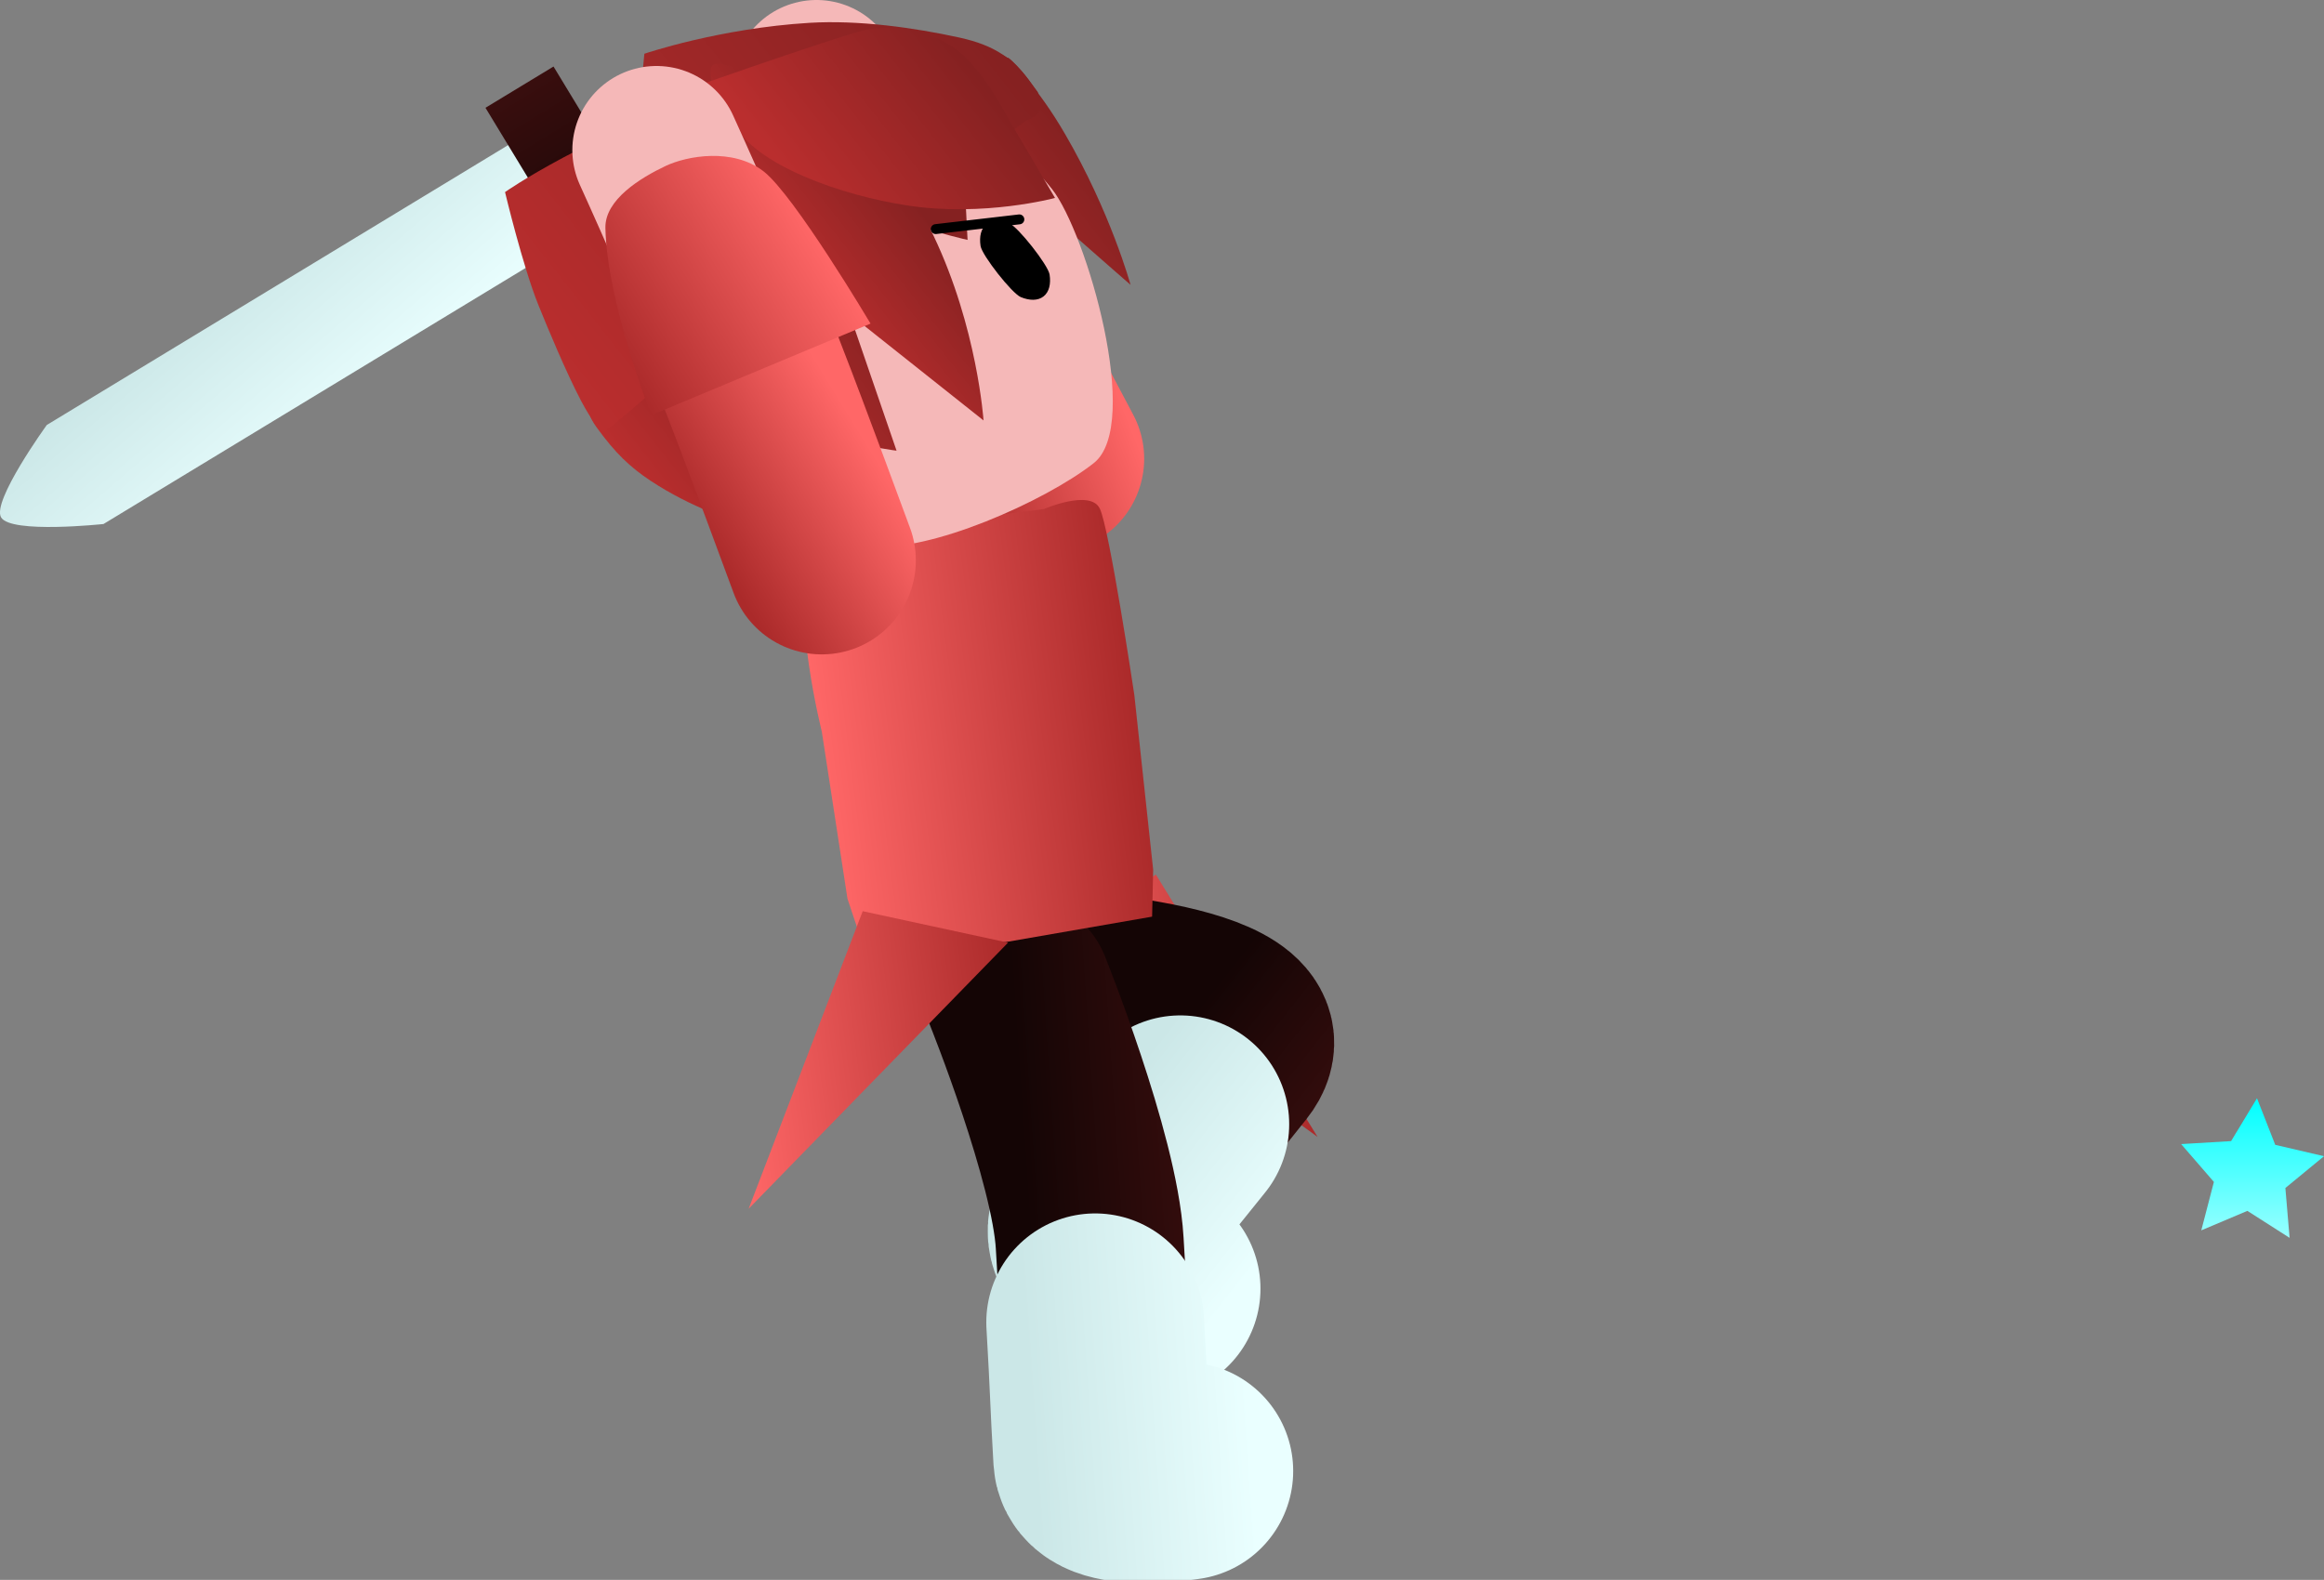 <svg version="1.1" xmlns="http://www.w3.org/2000/svg" xmlns:xlink="http://www.w3.org/1999/xlink" width="117.398" height="79.825" viewBox="0,0,117.398,79.825"><rect x="0" y="0" width="117.398" height="79.825" fill="#808080" stroke="none"/><defs><linearGradient x1="239.737" y1="189.051" x2="252.01" y2="187.478" gradientUnits="userSpaceOnUse" id="color-1"><stop offset="0" stop-color="#ff6767"/><stop offset="1" stop-color="#ab2a2a"/></linearGradient><linearGradient x1="242.681" y1="156.574" x2="233.84" y2="160.051" gradientUnits="userSpaceOnUse" id="color-2"><stop offset="0" stop-color="#ff6767"/><stop offset="1" stop-color="#ab2a2a"/></linearGradient><linearGradient x1="238.595" y1="144.996" x2="227.092" y2="149.519" gradientUnits="userSpaceOnUse" id="color-3"><stop offset="0" stop-color="#ff6767"/><stop offset="1" stop-color="#ab2a2a"/></linearGradient><linearGradient x1="246.63" y1="188.284" x2="254.105" y2="194.147" gradientUnits="userSpaceOnUse" id="color-4"><stop offset="0" stop-color="#140505"/><stop offset="1" stop-color="#390e0e"/></linearGradient><linearGradient x1="240.866" y1="194.615" x2="249.521" y2="201.404" gradientUnits="userSpaceOnUse" id="color-5"><stop offset="0" stop-color="#cbe7e7"/><stop offset="1" stop-color="#eaffff"/></linearGradient><linearGradient x1="238.324" y1="199.429" x2="247.802" y2="198.787" gradientUnits="userSpaceOnUse" id="color-6"><stop offset="0" stop-color="#140505"/><stop offset="1" stop-color="#390e0e"/></linearGradient><linearGradient x1="238.387" y1="208.033" x2="249.362" y2="207.29" gradientUnits="userSpaceOnUse" id="color-7"><stop offset="0" stop-color="#cbe7e7"/><stop offset="1" stop-color="#eaffff"/></linearGradient><linearGradient x1="227.754" y1="174.918" x2="243.741" y2="172.869" gradientUnits="userSpaceOnUse" id="color-8"><stop offset="0" stop-color="#ff6767"/><stop offset="1" stop-color="#ab2a2a"/></linearGradient><linearGradient x1="223.268" y1="191.11" x2="237.858" y2="189.241" gradientUnits="userSpaceOnUse" id="color-9"><stop offset="0" stop-color="#ff6767"/><stop offset="1" stop-color="#ab2a2a"/></linearGradient><linearGradient x1="221.205" y1="144.068" x2="219.541" y2="141.343" gradientUnits="userSpaceOnUse" id="color-10"><stop offset="0" stop-color="#140505"/><stop offset="1" stop-color="#390e0e"/></linearGradient><linearGradient x1="203.951" y1="158.941" x2="197.283" y2="151.181" gradientUnits="userSpaceOnUse" id="color-11"><stop offset="0" stop-color="#eaffff"/><stop offset="1" stop-color="#cbe7e7"/></linearGradient><linearGradient x1="217.892" y1="150.169" x2="212.58" y2="141.475" gradientUnits="userSpaceOnUse" id="color-12"><stop offset="0" stop-color="#140505"/><stop offset="1" stop-color="#390e0e"/></linearGradient><linearGradient x1="231.04" y1="149.319" x2="239.502" y2="142.659" gradientUnits="userSpaceOnUse" id="color-13"><stop offset="0" stop-color="#ba2e2e"/><stop offset="1" stop-color="#852121"/></linearGradient><linearGradient x1="213.19" y1="153.617" x2="234.792" y2="136.617" gradientUnits="userSpaceOnUse" id="color-14"><stop offset="0" stop-color="#ba2e2e"/><stop offset="1" stop-color="#852121"/></linearGradient><linearGradient x1="221.678" y1="160.664" x2="239.506" y2="146.633" gradientUnits="userSpaceOnUse" id="color-15"><stop offset="0" stop-color="#ffd499"/><stop offset="1" stop-color="#ffd599"/></linearGradient><linearGradient x1="219.827" y1="162.924" x2="227.269" y2="157.068" gradientUnits="userSpaceOnUse" id="color-16"><stop offset="0" stop-color="#ba2e2e"/><stop offset="1" stop-color="#852121"/></linearGradient><linearGradient x1="213.133" y1="154.336" x2="235.12" y2="137.032" gradientUnits="userSpaceOnUse" id="color-17"><stop offset="0" stop-color="#ba2e2e"/><stop offset="1" stop-color="#852121"/></linearGradient><linearGradient x1="223.521" y1="158.266" x2="230.963" y2="152.41" gradientUnits="userSpaceOnUse" id="color-18"><stop offset="0" stop-color="#ba2e2e"/><stop offset="1" stop-color="#852121"/></linearGradient><linearGradient x1="227.1" y1="152.016" x2="232.836" y2="147.501" gradientUnits="userSpaceOnUse" id="color-19"><stop offset="0" stop-color="#ba2e2e"/><stop offset="1" stop-color="#852121"/></linearGradient><linearGradient x1="227.867" y1="147.962" x2="236.138" y2="141.452" gradientUnits="userSpaceOnUse" id="color-20"><stop offset="0" stop-color="#ba2e2e"/><stop offset="1" stop-color="#852121"/></linearGradient><linearGradient x1="231.328" y1="161.387" x2="223.229" y2="166.351" gradientUnits="userSpaceOnUse" id="color-21"><stop offset="0" stop-color="#ff6767"/><stop offset="1" stop-color="#ab2a2a"/></linearGradient><linearGradient x1="227.128" y1="148.186" x2="217.013" y2="154.386" gradientUnits="userSpaceOnUse" id="color-22"><stop offset="0" stop-color="#ff6767"/><stop offset="1" stop-color="#ab2a2a"/></linearGradient><linearGradient x1="300.142" y1="192.559" x2="300.142" y2="199.612" gradientUnits="userSpaceOnUse" id="color-23"><stop offset="0" stop-color="#00ffff"/><stop offset="1" stop-color="#99ffff"/></linearGradient></defs><g transform="translate(-186.353,-137.069)"><g data-paper-data="{&quot;isPaintingLayer&quot;:true}" fill-rule="nonzero" stroke-linejoin="miter" stroke-miterlimit="10" stroke-dasharray="" stroke-dashoffset="0" style="mix-blend-mode: normal"><path d="M239.155,184.507l5.589,-3.247l8.167,13.253z" data-paper-data="{&quot;index&quot;:null}" fill="url(#color-1)" stroke="none" stroke-width="0" stroke-linecap="butt"/><g><path d="M227.6,141.319c0,0 5.351,7.137 6.642,9.239c1.531,2.494 5.058,9.691 5.058,9.691" fill="none" stroke="#f5b8b8" stroke-width="8.5" stroke-linecap="round"/><path d="M232.503,147.886c0.449,0.699 0.889,1.029 1.833,2.8c0.976,1.831 5.065,9.561 5.065,9.561" fill="none" stroke="url(#color-2)" stroke-width="9.5" stroke-linecap="round"/><path d="M233.402,141.938c1.725,0.914 6.62,6.686 6.62,6.686l-10.144,6.41c0,0 -3.156,-5.206 -3.868,-8.941c-0.268,-1.405 1.329,-2.79 2.469,-3.588c1,-0.7 3.199,-1.482 4.924,-0.567z" fill="url(#color-3)" stroke="none" stroke-width="0" stroke-linecap="butt"/></g><g fill="none" stroke-linecap="round"><path d="M238.729,186.717c0,0 12.589,0.575 9.893,3.95c-1.894,2.371 -5.11,6.396 -6.809,8.523c-0.689,0.863 2.354,2.862 2.354,2.862" stroke="url(#color-4)" stroke-width="9.5"/><path d="M244.526,202.179c0,0 -3.445,-2.263 -2.664,-3.239c1.923,-2.407 1.971,-2.383 4.115,-5.067" stroke="url(#color-5)" stroke-width="11"/></g><g fill="none" stroke-linecap="round"><path d="M245.702,211.311c0,0 -3.599,0.55 -3.664,-0.553c-0.159,-2.717 -0.461,-7.861 -0.639,-10.89c-0.253,-4.312 -3.648,-12.737 -3.648,-12.737" stroke="url(#color-6)" stroke-width="9.5"/><path d="M246.179,211.394c0,0 -4.074,0.622 -4.147,-0.626c-0.18,-3.076 -0.154,-3.461 -0.356,-6.89" stroke="url(#color-7)" stroke-width="11"/></g><path d="M227.095,164.664c0.229,-1.186 2.709,-0.685 2.709,-0.685l9.277,-1.189c0,0 2.346,-1.017 2.829,-0.025c0.484,0.993 1.743,9.41 1.743,9.41l0.953,8.835l-0.054,2.373l-7.4,1.286l-7.118,0.405l-0.87,-2.593l-1.298,-8.453c0,0 -1.465,-5.765 -0.77,-9.366z" fill="url(#color-8)" stroke="#001966" stroke-width="0" stroke-linecap="butt"/><path d="M224.17,198.144l5.763,-15.037l7.342,1.59z" fill="url(#color-9)" stroke="none" stroke-width="0" stroke-linecap="butt"/><g stroke="none" stroke-linecap="butt"><path d="M224.764,141.893l-7.14,4.332l-1.643,-2.708l7.14,-4.332z" fill="url(#color-10)" stroke-width="0"/><path d="M215.441,149.069l-23.859,14.476c0,0 -4.667,0.502 -5.172,-0.331c-0.491,-0.809 2.307,-4.673 2.307,-4.673l23.733,-14.4z" fill="url(#color-11)" stroke-width="0.5"/><path d="M219.593,149.13l-3.437,2.085l-5.279,-8.7l3.437,-2.085z" fill="url(#color-12)" stroke-width="0"/></g><g><g stroke-linecap="butt"><path d="M240.137,143.81c2.319,3.973 3.327,7.652 3.327,7.652c0,0 -5.816,-5.073 -7.217,-6.401c-0.527,-0.5 -5.291,-1.725 -5.291,-1.725c0,0 -6.485,-0.589 -5.464,-1.57c0.789,-0.759 11.813,-1.435 11.813,-1.435c0,0 -0.427,-0.954 0.586,0.291c1.014,1.245 1.616,2.109 2.246,3.189z" data-paper-data="{&quot;index&quot;:null}" fill="url(#color-13)" stroke="none" stroke-width="0"/><path d="M238.659,141.595c0.992,1.548 -1.069,1.699 -1.069,1.699c0,0 -2.84,-0.239 -5.06,0.85c-2.194,1.075 -3.758,3.47 -5.402,4.695c-3.513,2.618 -10.039,9.732 -10.039,9.732l1.815,-18.787c0,0 3.786,-1.288 8.345,-1.562c2.465,-0.148 5.264,0.24 7.569,0.745c1.785,0.391 2.849,1.08 3.841,2.628z" fill="url(#color-14)" stroke="none" stroke-width="0"/><path d="M223.533,144.68c2.46,-1.936 5.479,-2.684 8.37,-2.331c2.892,0.354 5.655,1.81 7.602,4.284c1.724,2.191 4.559,11.899 2.1,13.835c-2.46,1.936 -8.351,4.543 -11.242,4.189c-2.892,-0.354 -6.738,-1.52 -8.685,-3.994c-1.947,-2.474 -2.713,-5.503 -2.377,-8.396c0.336,-2.893 1.773,-5.652 4.233,-7.588z" fill="#f5b8b8" stroke="url(#color-15)" stroke-width="0"/><path d="M237.34,148.355c0.446,0.184 1.959,2.107 2.033,2.583c0.074,0.478 -0.021,0.884 -0.305,1.107c-0.283,0.223 -0.701,0.22 -1.148,0.036c-0.446,-0.184 -1.959,-2.107 -2.033,-2.583c-0.074,-0.478 0.021,-0.884 0.305,-1.107c0.283,-0.223 0.701,-0.22 1.148,-0.036z" data-paper-data="{&quot;index&quot;:null}" fill="#000000" stroke="none" stroke-width="1.301"/><path d="M216.512,158.69c-0.917,-1.265 0.157,-0.854 0.157,-0.854c0,0 -1.858,-4.796 -0.925,-7.814c1.152,-3.726 5.197,-5.862 5.937,-6.37c0.951,-0.653 2.263,9.19 2.263,9.19l4.006,11.656c0,0 -4.82,-0.556 -8.717,-3.128c-1.059,-0.699 -1.803,-1.415 -2.72,-2.68z" data-paper-data="{&quot;index&quot;:null}" fill="url(#color-16)" stroke="none" stroke-width="0"/><path d="M238.753,141.686c0.214,0.273 -0.247,1.24 -0.247,1.24c0,0 -0.974,0.72 -1.974,1.458c-1.364,1.008 -2.373,-2.384 -6.325,0.536c-1.589,1.174 -3.698,4.957 -5.528,6.845c-4.168,4.298 -7.894,7.209 -7.894,7.209c0,0 -0.546,-0.634 -1.081,-1.657c-0.766,-1.464 -1.658,-3.609 -2.157,-4.844c-0.79,-1.958 -1.682,-5.699 -1.682,-5.699c0,0 3.907,-2.773 11.523,-5.482c5.192,-1.847 10.551,-2.725 13.556,-1.466c0.775,0.325 1.389,1.328 1.808,1.861z" fill="url(#color-17)" stroke="none" stroke-width="0"/><path d="M220.206,154.032c-0.498,-0.687 -1.705,-4.361 -1.076,-7.193c0.529,-2.381 2.877,-4.045 2.877,-4.045l5.63,5.39l4.006,11.656c0,0 -4.82,-0.556 -8.717,-3.128c-1.059,-0.699 -1.803,-1.415 -2.72,-2.68z" data-paper-data="{&quot;index&quot;:null}" fill="url(#color-18)" stroke="none" stroke-width="0"/><path d="M224.251,143.059c-0.601,-1.099 0.477,-0.627 0.477,-0.627l10.019,-2.709l0.483,9.467c0,0 -5.288,-1.145 -8.821,-3.686c-0.96,-0.69 -1.556,-1.347 -2.157,-2.446z" fill="#852121" stroke="none" stroke-width="0"/><path d="M233.508,148.971c2.217,4.652 2.529,9.341 2.529,9.341c0,0 -7.277,-5.779 -9.052,-7.189c-0.74,-0.588 -5.512,-9.915 -4.632,-10.756c0.738,-0.705 7.655,3.637 8.788,4.999c1.132,1.362 1.764,2.342 2.367,3.606z" data-paper-data="{&quot;index&quot;:null}" fill="url(#color-19)" stroke="none" stroke-width="0"/><path d="M220.117,141.91c0,0 7.997,-2.82 9.882,-3.316c0.533,-0.14 2.689,-0.394 4.564,0.902c1.424,0.984 2.741,3.593 2.741,3.593l2.343,3.981c0,0 -3.581,0.971 -7.454,0.381c-3.321,-0.505 -7.433,-1.977 -8.643,-3.925z" fill="url(#color-20)" stroke="none" stroke-width="0"/></g><path d="M233.622,148.644l4.224,-0.491" fill="none" stroke="#000000" stroke-width="0.5" stroke-linecap="round"/></g><g><path d="M219.515,144.653c0,0 3.016,6.62 4.287,10.044c1.304,3.513 3.759,10.465 3.759,10.465" fill="none" stroke="#f5b8b8" stroke-width="8.5" stroke-linecap="round"/><path d="M223.317,153.4c0.365,0.733 0.113,0.266 1.148,2.912c1.101,2.816 3.401,9.07 3.401,9.07" fill="none" stroke="url(#color-21)" stroke-width="9.5" stroke-linecap="round"/><path d="M224.918,145.721c1.548,1.189 5.41,7.698 5.41,7.698l-11.072,4.626c0,0 -2.243,-5.66 -2.321,-9.461c-0.029,-1.43 1.776,-2.529 3.034,-3.126c1.102,-0.523 3.401,-0.927 4.949,0.263z" fill="url(#color-22)" stroke="none" stroke-width="0" stroke-linecap="butt"/></g><path d="M302.013,199.612l-2.132,-1.363l-2.329,0.984l0.637,-2.447l-1.655,-1.912l2.524,-0.15l1.308,-2.165l0.922,2.354l2.464,0.574l-1.952,1.606z" fill="url(#color-23)" stroke="none" stroke-width="2.576" stroke-linecap="butt"/></g></g></svg><!--rotationCenter:53.64738664030398:42.93144084736386-->